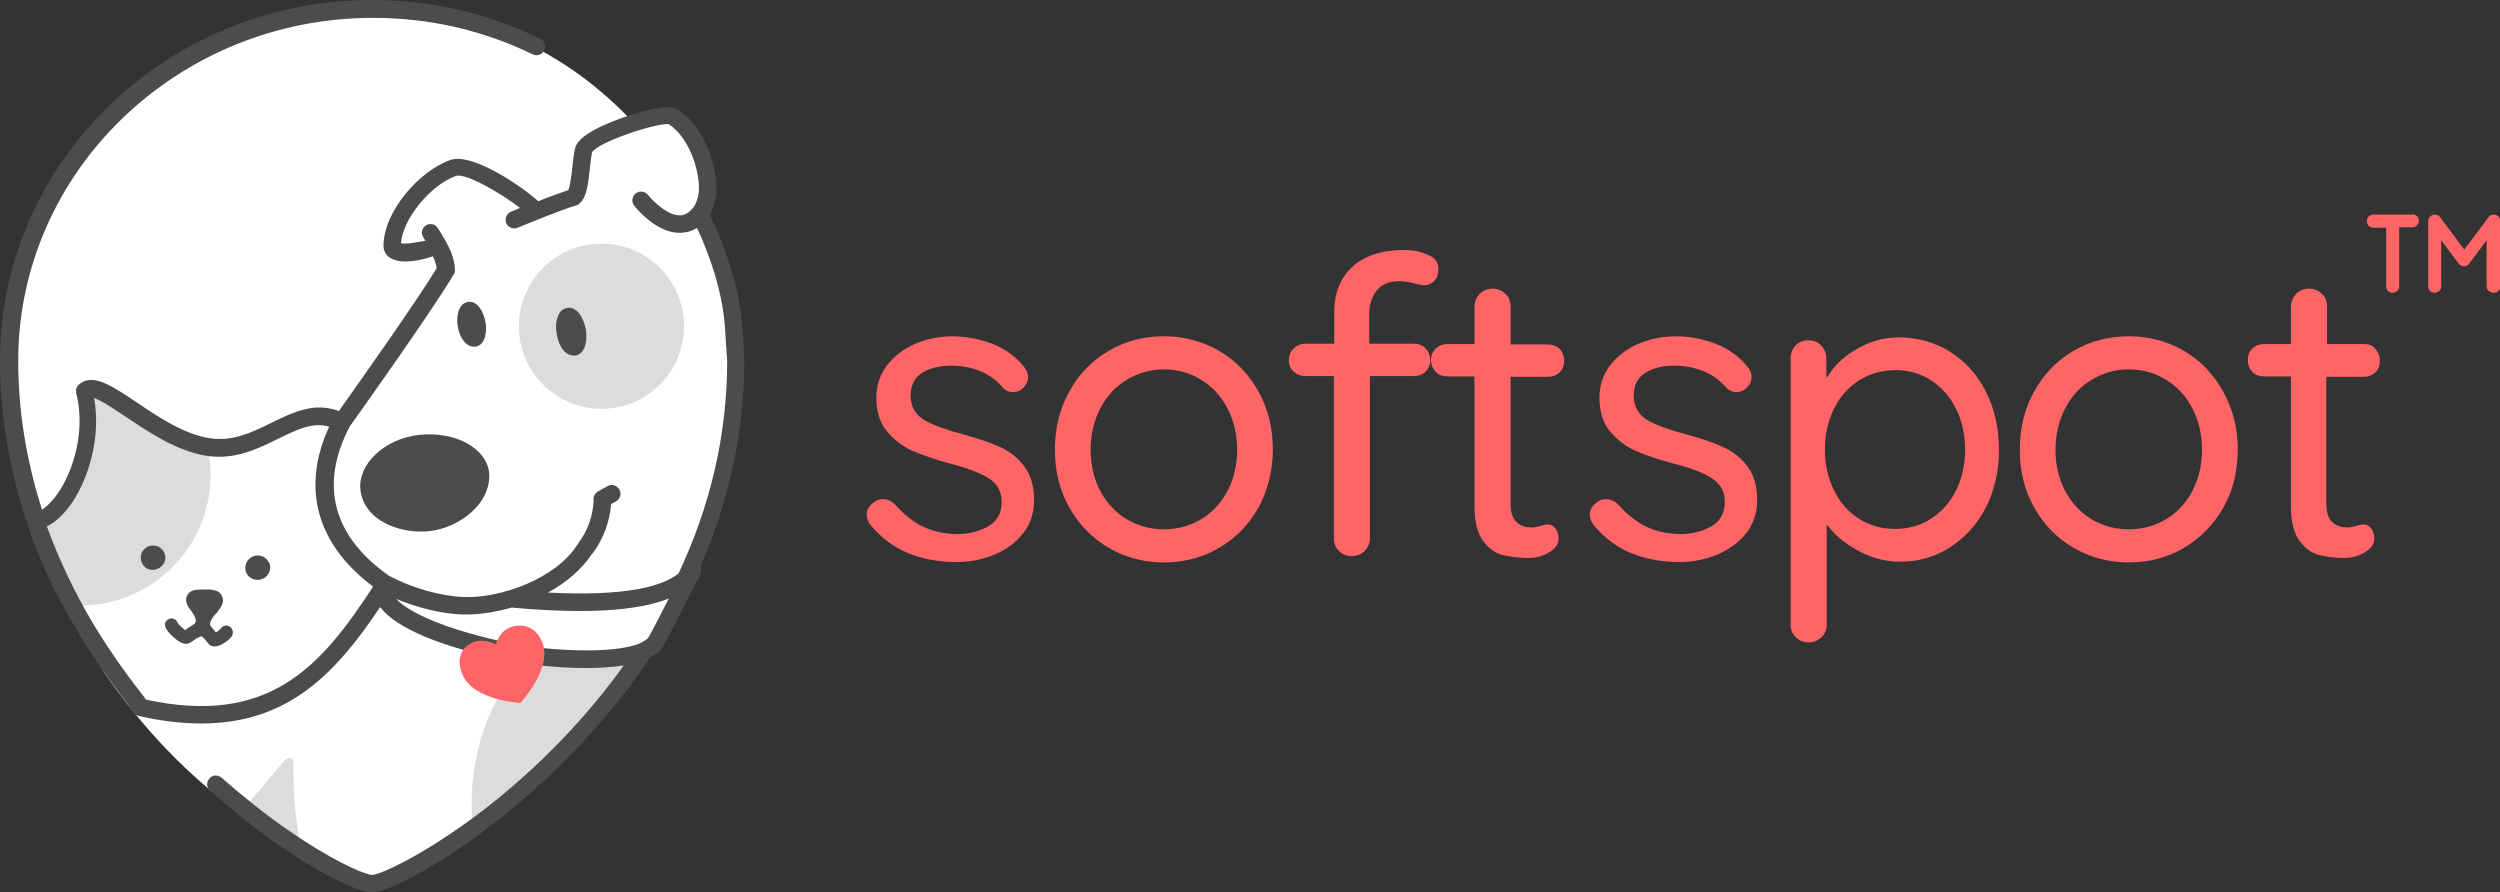 <?xml version="1.0" encoding="utf-8"?>
<!-- Generator: Adobe Illustrator 22.1.0, SVG Export Plug-In . SVG Version: 6.00 Build 0)  -->
<svg version="1.1" id="Layer_1" xmlns="http://www.w3.org/2000/svg" xmlns:xlink="http://www.w3.org/1999/xlink" x="0px" y="0px"
	 viewBox="0 0 672.1 239.9" style="enable-background:new 0 0 672.1 239.9;" xml:space="preserve">
<rect x="0" y="0" width="672.1" height="239.9" fill="#333333" stroke="none"/>
<style type="text/css">
	.st0{fill:#FFFFFF;}
	.st1{fill:#DCDCDC;}
	.st2{fill:#4C4C4C;}
	.st3{fill:#FF6566;}
	.st4{fill:none;}
</style>
<path class="st0" d="M9.6,63.9c0,0,18.7-58.7,88.7-61c33.6-1.1,57,13.9,72.4,30.5c2.7,0.9,9.2-5.2,11.8-1.3
	c13.8,21.1,3.9,22.4,6.2,26.5c4.3,7.9,6.4,13.8,6.7,15.3c1.3,5.3,11.2,60.7-24.6,104.7s-53,52.3-70.4,58c0,0-40.2-8.9-72.3-55.7
	C16.1,159.9-11.1,117.9,9.6,63.9z"/>
<g>
	<path class="st1" d="M173.3,174.8c-13.9,21.1-31.5,37.2-46.1,47.8c-0.3-2.3-0.4-4.6-0.4-6.9c0-15.6,6-29.8,15.8-40.5
		C154.5,176.1,165.2,176.6,173.3,174.8z"/>
</g>
<g>
	<circle class="st1" cx="161.7" cy="87.7" r="22.2"/>
</g>
<g>
	<path class="st1" d="M56.6,127.7c0,19.4-15.7,35.1-35.1,35.1c-0.7,0-1.3,0-2-0.1c-3.8-6.9-7.4-14.6-9.9-22.8c6.1-1,14.8-12,14.6-36
		c11,9.7,21.7,14.5,31.6,16.1C56.3,122.6,56.6,125.1,56.6,127.7z"/>
</g>
<g>
	<path class="st1" d="M78.9,205.1c0-0.4-0.1-0.8-0.4-1.1c-0.7-0.6-1.7,0.1-2.3,0.8c-3.1,3.6-6.1,7.3-9.2,10.9c4,3.4,1.8,2.3,5.7,5.8
		c1.1,1,7,8.1,7.8,5.5C80.9,226.2,78.7,219.1,78.9,205.1z"/>
</g>
<path class="st2" d="M154.2,95.6c0.2,0,0.3,0,0.5,0c2.3-0.4,3.4-3.4,2.8-7.1c-0.3-1.5-0.9-3-1.6-4c-1-1.3-2.2-2-3.5-1.7
	c-1.2,0.2-2.2,1.2-2.6,2.8c-0.4,1.2-0.4,2.8-0.1,4.3C150.2,93.3,152.1,95.6,154.2,95.6z"/>
<path class="st2" d="M127.4,93.2c0.2,0,0.3,0,0.5,0c1.2-0.2,2.1-1.2,2.5-2.7c0.3-1.2,0.4-2.6,0.1-4c-0.3-1.4-0.8-2.8-1.5-3.7
	c-0.9-1.3-2.1-1.9-3.3-1.6c-1.2,0.2-2.1,1.2-2.5,2.7c-0.3,1.2-0.4,2.6-0.1,4C123.6,91,125.4,93.2,127.4,93.2z"/>
<path class="st2" d="M44.4,149.3c-0.2-0.9-0.7-1.6-1.4-2.1c-0.7-0.5-1.6-0.6-2.5-0.5c-0.9,0.2-1.6,0.7-2.1,1.4
	c-0.5,0.7-0.7,1.6-0.5,2.5c0.2,0.9,0.7,1.6,1.4,2.1c0.5,0.4,1.2,0.5,1.8,0.5c0.2,0,0.5,0,0.7-0.1c0.9-0.2,1.6-0.7,2.1-1.4
	C44.4,151,44.6,150.1,44.4,149.3z"/>
<path class="st2" d="M68.6,149.4c-1.8,0.4-2.9,2.1-2.6,3.9c0.3,1.6,1.7,2.6,3.3,2.6c0.2,0,0.5,0,0.7-0.1c1.8-0.4,2.9-2.1,2.6-3.9
	C72.1,150.2,70.4,149,68.6,149.4z"/>
<path class="st2" d="M61.8,168.5c-0.4-0.3-0.9-0.4-1.3-0.3c-0.5,0.1-0.9,0.4-1.1,0.7c-0.3,0.4-0.9,0.9-1.4,1.1
	c-0.1-0.1-0.2-0.3-0.3-0.4c-0.4-0.5-0.7-0.8-1-1.2c0,0,0,0,0,0c-0.9-1,1-3.1,1.7-3.8c0.1-0.1,0.2-0.3,0.3-0.4c0.6-0.8,1.5-2,1.2-3.3
	c-0.5-2.5-3.3-2.5-5-2.4c-0.3,0-0.6,0-0.8,0l-0.2,0c-1,0-2.1,0-3.1,0.9c-1.1,1.2-1,2.7,0.2,4.3c1.5,1.9,1.7,2.9,1.6,3.4
	c0,0.2-0.1,0.4-0.3,0.6c-0.5,0.3-1.1,0.7-1.7,1.1c-0.2,0.1-0.5,0.4-0.8,0.6c-0.7-0.5-1.9-1.5-2.1-2.1c-0.2-0.4-0.5-0.8-1-0.9
	c-0.4-0.2-0.9-0.2-1.3,0c-0.9,0.4-1.3,1.4-0.9,2.3c0.6,1.4,3.6,4.4,5.5,4.4c0.8,0,1.5-0.5,2.7-1.4c0.5-0.3,1.2-0.6,1.4-0.6
	c0,0,0,0,0,0c0.2,0,0.6,0.3,0.9,0.7c0.8,1,1.2,1.5,1.7,1.8c0.3,0.1,0.6,0.2,1,0.2c0,0,0.1,0,0.1,0c1.6-0.1,3.8-1.6,4.6-2.9
	C62.8,170.1,62.6,169,61.8,168.5z"/>
<path class="st2" d="M128.6,224.5c12.8-9.4,31.2-25.3,46.3-47.9c0.9-0.4,1.6-0.9,2.3-1.5c0.1-0.1,0.2-0.1,0.2-0.2c0,0,0,0,0,0l0,0
	c0.9-1,2.4-3.9,7.7-14.3l1.9-3.6c0.3-0.7,0.6-1.3,0.9-1.8l0.4-0.7c0.4-0.7,0.3-1.5,0-2.2c7.8-17.8,11.8-36.4,11.8-55.5
	c0-0.4-0.4-8.8-0.8-11.7c-1-8.6-4-18.1-8.5-27.4c0.7-1.2,1.2-2.5,1.5-3.9c1.4-6.3-2-19.3-10.2-24.4c-0.6-0.4-2.6-1.6-11.9,1.3
	c-3.1,1-13.5,4.4-15.3,8.4c-0.5,1.1-0.7,2.8-1,5.6c-0.2,1.9-0.6,5.3-1.1,6.4c-2.3,0.8-5.4,1.9-8.1,3c-4.6-4.2-17.8-13.1-23.6-11.1
	c-8.2,2.8-18,13.8-18,23.1c0,1.4,0.7,2.6,1.9,3.3c1,0.6,2.4,0.9,3.9,0.9c2.6,0,5.5-0.7,7.5-1.4c0.6,1.4,0.9,2.4,1,3.2
	c-5.3,8.8-21.9,32.2-26.3,38.4c-6.6-2.5-12.5,0.4-18.2,3.2c-5.1,2.5-10.4,5.1-16.6,4.1c-6.9-1.1-13.9-5.8-19.5-9.6
	c-6.6-4.4-11.8-8-15.5-4.9c-0.7,0.6-1,1.5-0.8,2.4c2.5,9.9-0.6,20.5-4.8,26.7c-1.4,2.1-3,3.7-4.4,4.6c-4.2-13.1-6.4-26.5-6.4-40
	c0-50.8,42.8-92.2,95.4-92.2c15.1,0,29.5,3.3,42.9,9.8c1.2,0.6,2.6,0.1,3.1-1.1c0.6-1.2,0.1-2.6-1.1-3.1C131,3.5,115.9,0,100.1,0
	C44.9,0,0,43.5,0,96.9c0,14.8,2.5,29.4,7.3,43.7c0,0,0,0,0,0c2.3,7.4,5.7,15.2,10.1,23.2c1.2,2.1,2.4,4.2,3.6,6.1
	c0.1,0.1,0.2,0.3,0.2,0.4c0,0,0,0,0,0.1c5.5,9,10.9,15.9,13.7,19.7c0.4,0.6,0.8,1.1,1.1,1.5c0.3,0.4,0.8,0.8,1.4,0.9
	c6.2,1.4,11.7,2,16.8,2c23.5,0,36.3-13.8,48-31.3c4.2,5.6,16.2,10.7,34.3,14.4c3.2,0.7,12.1,2,21,2c3.5,0,7-0.2,10.2-0.7
	c-14,19.5-30.2,33.5-41.8,41.9C112,230.8,102,235.2,100,235.2c-1.3,0-7.9-2.4-18.8-9.5c-1.2-0.8-2.4-1.6-3.7-2.5
	c-6.1-4.2-12.1-9-17.9-14.1c-1-0.9-2.5-0.8-3.3,0.2c-0.9,1-0.8,2.5,0.2,3.3c5.9,5.2,12,10.1,18.3,14.5c1.3,0.9,2.5,1.7,3.7,2.5
	c6.1,4,11.8,7.1,16,8.8c2.3,1,4.2,1.5,5.4,1.5C104.3,239.9,116.6,233.3,128.6,224.5z M107.8,65.4c0.4-6.4,7.9-15.7,14.8-18.1
	c2.5-0.9,12.2,4.7,17.2,8.6c-1.4,0.6-2.3,1-2.4,1c-1.2,0.5-1.8,1.9-1.3,3.1c0.4,0.9,1.3,1.4,2.2,1.4c0.3,0,0.6-0.1,0.9-0.2
	c0.1,0,10.5-4.4,15.7-6c0,0,0.1,0,0.1,0c0.1,0,0.1-0.1,0.2-0.1c0.1,0,0.2-0.1,0.2-0.1c0,0,0.1,0,0.1,0c0,0,0,0,0.1-0.1
	c0.1-0.1,0.2-0.2,0.3-0.3c1.7-1.5,2.2-4.6,2.7-9.5c0.2-1.6,0.4-3.7,0.6-4.2c1.6-2.7,17.5-8,20.6-7.5c6.3,4.1,8.9,14.9,7.9,19.3
	c-0.2,1-0.7,2.2-1.3,3.1c-0.1,0.1-0.1,0.1-0.2,0.2c-0.7,0.9-1.5,1.5-2.6,1.8c-3.6,0.8-8-3.7-9.4-5.4c-0.8-1-2.3-1.2-3.3-0.4
	s-1.2,2.3-0.4,3.3c0.6,0.8,6,7.3,12.2,7.3c0.6,0,1.2-0.1,1.9-0.2c1-0.2,1.9-0.6,2.8-1.1c3.9,8.4,6.4,16.7,7.3,24.4
	c0.3,2.7,0.7,11.2,0.8,11.2c0,19.7-4.4,38.9-13.1,57.3c-4.3,3.4-14,6.2-35.1,5.1c4.8-2.6,9-6.1,11.7-10.2c0,0,0-0.1,0.1-0.1
	c0.1-0.1,0.1-0.1,0.2-0.2c2.9-3.8,4.6-8.5,5-13.3l1.3-0.7c1.1-0.6,1.6-2.1,0.9-3.2c-0.6-1.1-2.1-1.6-3.2-0.9l-2.5,1.4
	c-0.9,0.5-1.4,1.6-1.2,2.5c0,0,0,0,0,0c-0.2,4.1-1.6,8.1-4.1,11.4c-0.1,0.1-0.1,0.2-0.1,0.2c-0.1,0.1-0.2,0.3-0.3,0.4
	c-5.6,8.8-20.3,14.3-30.4,13.9c-6.1-0.2-13.8-2.4-19.7-5.5l-0.4-0.2c-15.1-10.6-18.8-24.4-10.6-40.1c1.8-2.5,22.3-31.3,27.9-40.8
	c0,0,0-0.1,0.1-0.1c0-0.1,0.1-0.2,0.1-0.2c0-0.1,0-0.1,0.1-0.2c0-0.1,0-0.1,0.1-0.2c0-0.1,0-0.2,0-0.3c0,0,0-0.1,0-0.1
	c0,0,0-0.1,0-0.1c0,0,0,0,0-0.1c0-3-1.3-6.2-4.6-11.3c-0.7-1.1-2.1-1.4-3.2-0.7c-1.1,0.7-1.4,2.1-0.7,3.2c0.2,0.3,0.4,0.6,0.6,0.9
	C111.8,65.2,109,65.7,107.8,65.4z M39.3,188.1c-0.2-0.2-0.4-0.5-0.6-0.8c-2.9-3.7-8.3-10.7-13.7-19.7c-5.1-8.6-9.2-17.3-12.4-26.1
	c2.4-1.1,4.7-3.4,6.8-6.4c4.4-6.6,7.8-17.5,5.9-28.1c2.1,0.7,6,3.4,8.6,5.1c6,4,13.5,9.1,21.4,10.4c7.6,1.3,13.9-1.8,19.4-4.5
	c5.1-2.5,9.3-4.6,13.8-3.3c-7.6,16.5-3.4,31.6,11.8,43C86.2,179.4,72.2,195.2,39.3,188.1z M137.5,173c-18.4-3.8-27.9-8.6-31-12
	c5.7,2.4,12.2,4,17.8,4.2c0.4,0,0.8,0,1.2,0c3.8,0,8-0.7,12.2-1.9c0.2,0.1,0.4,0.1,0.5,0.1c19.3,1.7,33.1,0.9,41.6-2.5
	c-2.2,4.3-4.9,9.6-5.6,10.7c-0.5,0.4-1,0.7-1.7,1.1c-0.1,0-0.2,0.1-0.3,0.2C164.7,176.1,146.5,174.8,137.5,173z"/>
<path class="st2" d="M112.8,116.9c-9.6,1-16.7,8.1-15.9,14.8c1,8.5,11,11.9,18.5,11.1c8.2-0.9,16.7-7.5,16.1-15.6
	C130.9,120.5,122.4,115.9,112.8,116.9z"/>
<path class="st3" d="M244.1,148.7c4,1.6,8.3,2.4,13,2.4c3.6,0,7.1-0.7,10.3-2c3.2-1.4,5.8-3.3,7.7-5.8c2-2.5,2.9-5.5,2.9-8.9
	c0-3.7-0.9-6.7-2.6-9c-1.7-2.3-3.9-4-6.5-5.2c-2.6-1.2-5.9-2.3-9.9-3.4c-4.6-1.2-8.1-2.5-10.4-3.8c-2.4-1.4-3.7-3.5-3.8-6.4
	c0-3,1.1-5.2,3.3-6.5c2.1-1.2,4.6-1.8,7.6-1.8c2.9,0,5.5,0.5,7.9,1.5c2.4,1,4.4,2.5,6,4.4c0.7,0.8,1.6,1.2,2.8,1.2
	c1,0,1.8-0.3,2.4-0.9c1.1-1,1.6-2,1.6-3.1c0-1-0.4-2-1.2-2.9c-2.2-2.7-5.1-4.8-8.5-6.1c-7.1-2.7-14.7-2.6-20.8,0.1
	c-3.1,1.4-5.6,3.3-7.5,5.8c-1.8,2.4-2.8,5.3-2.8,8.6c0,3.7,0.9,6.7,2.8,9c1.9,2.3,4.2,4.1,6.9,5.3c2.8,1.2,6.3,2.4,10.4,3.5
	c4.3,1.1,7.7,2.4,10,3.8c2.4,1.5,3.6,3.6,3.6,6.4c0,3-1.2,5.2-3.6,6.6c-2.3,1.3-4.9,2-7.9,2.1c-3.7,0-6.9-0.7-9.6-2
	c-2.7-1.3-5.2-3.3-7.5-5.9c-1-1-2.1-1.5-3.3-1.5c-0.9,0-1.6,0.2-2.3,0.7c-1.4,1-2.1,2.1-2.1,3.4c0,0.9,0.3,1.8,0.9,2.7
	C236.8,144.5,240.2,147.1,244.1,148.7z"/>
<path class="st3" d="M341.2,129.1c0.6-2.6,1-5.4,1-8.2c0-5.8-1.3-11-3.9-15.7c-2.6-4.6-6.1-8.3-10.6-10.9c-4.5-2.6-9.5-3.9-14.8-3.9
	c-5.4,0-10.4,1.3-14.8,3.9c-4.5,2.6-8,6.2-10.6,10.9c-2.6,4.6-3.9,9.9-3.9,15.7c0,5.8,1.3,11,3.9,15.6c2.6,4.6,6.2,8.2,10.6,10.8
	c4.5,2.6,9.4,3.9,14.8,3.9c5.4,0,10.4-1.3,14.8-3.9c4.5-2.6,8-6.2,10.6-10.8C339.6,134.2,340.5,131.7,341.2,129.1z M330,132
	c-1.7,3.2-4.1,5.8-7.1,7.6c-3,1.8-6.4,2.7-10,2.7c-3.6,0-7-0.9-10-2.7c-3-1.8-5.4-4.4-7.1-7.6c-1.7-3.2-2.6-7-2.6-11
	c0-4.2,0.9-7.9,2.6-11.2c1.7-3.3,4.1-5.9,7.1-7.7c3-1.8,6.3-2.8,10-2.8c3.6,0,7,0.9,10,2.8c3,1.8,5.4,4.4,7.1,7.7h0
	c1.7,3.3,2.6,7,2.6,11.2C332.6,125,331.7,128.7,330,132z"/>
<path class="st3" d="M370.1,78.1c1.3-1.6,3.3-2.5,6-2.5c1.2,0,2.8,0.2,4.5,0.7c1.8,0.4,2.2,0.4,2.3,0.4c1,0,1.9-0.4,2.7-1.2
	c0.8-0.8,1.1-1.9,1.1-3.2c0-1.7-0.8-2.9-2.6-3.7c-1.9-0.9-4.1-1.4-6.5-1.4c-6,0-10.7,1.5-14,4.5c-3.3,3-4.9,7.1-4.9,12.2v8.5H351
	c-1.3,0-2.3,0.4-3.2,1.3c-0.9,0.8-1.3,1.9-1.3,3.1c0,1.3,0.4,2.3,1.3,3.1c0.9,0.8,1.9,1.2,3.2,1.2h7.6v43.6c0,1.4,0.4,2.5,1.4,3.4
	c0.9,1,2,1.4,3.4,1.4c1.4,0,2.6-0.5,3.5-1.4c0.9-1,1.4-2.1,1.4-3.4v-43.6H380c1.4,0,2.4-0.4,3.3-1.2c0.4-0.4,0.7-0.9,0.9-1.4
	c0.2-0.4,0.2-0.8,0.3-1.3c0-0.1,0-0.3,0-0.4c0-0.3,0-0.6-0.1-0.9v0c-0.1-0.4-0.2-0.8-0.4-1.2c-0.2-0.4-0.4-0.7-0.8-1.1
	c-0.8-0.8-1.9-1.2-3.3-1.2h-11.8V84C368.2,81.7,368.9,79.7,370.1,78.1z"/>
<path class="st3" d="M410.8,150c2.1,0,4.1-0.5,5.8-1.6c1.6-1,2.4-2.2,2.4-3.6c0-1.2-0.3-2.1-0.9-2.8c-0.6-0.7-1.2-1-2-1
	c-0.5,0-1.1,0.1-2,0.4c-1,0.3-1.7,0.4-2.3,0.4c-2.6,0-5.7-1.1-5.7-6.2v-34.3h10c1.3,0,2.3-0.4,3.2-1.2c0.8-0.8,1.2-1.8,1.2-3.1
	c0-1.3-0.4-2.3-1.2-3.2c-0.8-0.8-1.9-1.2-3.2-1.2h-10V82.4c0-1.4-0.4-2.5-1.4-3.4c-0.9-0.9-2-1.4-3.4-1.4c-1.4,0-2.6,0.5-3.5,1.4
	c-0.9,1-1.4,2.1-1.4,3.4v10.1h-7.2c-1.3,0-2.3,0.4-3.2,1.2c-0.4,0.4-0.7,0.9-1,1.4c-0.1,0.4-0.2,0.8-0.3,1.3c0,0.1,0,0.3,0,0.4
	c0,0.3,0,0.6,0.1,0.9c0.1,0.4,0.2,0.8,0.4,1.2c0.2,0.4,0.5,0.7,0.8,1.1c0.8,0.8,1.9,1.2,3.2,1.2h7.2V136c0,4.2,0.8,7.4,2.3,9.4
	c1.5,2,3.3,3.3,5.2,3.8C406.1,149.7,408.4,150,410.8,150z"/>
<path class="st3" d="M438.5,148.7c4,1.6,8.3,2.4,13,2.4c3.6,0,7-0.7,10.2-2c3.2-1.4,5.8-3.3,7.8-5.8c1.9-2.5,2.9-5.5,2.9-8.9
	c0-3.7-0.9-6.7-2.6-9c-1.7-2.3-3.9-4-6.5-5.2c-2.6-1.2-5.9-2.3-9.9-3.4c-4.6-1.2-8.1-2.5-10.4-3.8c-2.4-1.4-3.7-3.5-3.8-6.4
	c0-3,1.1-5.2,3.3-6.5c2.1-1.2,4.6-1.8,7.6-1.8c2.8,0,5.5,0.5,7.9,1.5c2.4,1,4.4,2.5,6.1,4.4c0.7,0.8,1.6,1.2,2.8,1.2
	c1,0,1.8-0.3,2.4-0.9c1.1-1,1.6-2,1.6-3.1c0-1-0.4-2-1.2-2.9c-2.2-2.7-5.1-4.8-8.5-6.1c-7.1-2.7-14.7-2.6-20.9,0.1
	c-3.1,1.4-5.6,3.3-7.5,5.8c-1.8,2.4-2.8,5.3-2.8,8.6c0,3.7,0.9,6.7,2.8,9c1.9,2.3,4.2,4.1,6.9,5.3c2.8,1.2,6.3,2.4,10.5,3.5
	c4.3,1.1,7.7,2.4,9.9,3.8c2.4,1.5,3.6,3.6,3.6,6.4c0,3-1.2,5.2-3.6,6.6c-2.3,1.3-4.9,2-7.9,2.1c-3.7,0-6.9-0.7-9.6-2
	c-2.7-1.3-5.2-3.3-7.5-5.9c-1-1-2.1-1.5-3.3-1.5c-0.9,0-1.6,0.2-2.3,0.7c-1.4,1-2.1,2.1-2.1,3.4c0,0.9,0.3,1.8,0.9,2.7
	C431.2,144.5,434.6,147.1,438.5,148.7z"/>
<path class="st3" d="M491.1,167.8v-26.8l1,1.2c2,2.4,4.8,4.5,8.1,6.2c3.3,1.7,6.9,2.6,10.7,2.6c4.9,0,9.4-1.3,13.4-3.9
	c4-2.6,7.3-6.2,9.6-10.7c2.3-4.5,3.5-9.8,3.5-15.5c0-5.8-1.2-11-3.5-15.6c-2.3-4.6-5.6-8.2-9.6-10.7c-2-1.3-4.2-2.2-6.5-2.9
	c-2.3-0.6-4.7-1-7.2-1c-3.8,0-7.4,0.9-10.8,2.8c-3.4,1.8-6,4.1-7.7,6.6l-1.1,1.6v-5.2c0-1.4-0.4-2.6-1.4-3.6c-0.9-1-2-1.4-3.5-1.4
	c-1.4,0-2.6,0.5-3.4,1.4c-0.9,1-1.3,2.1-1.3,3.6v71.3c0,1.4,0.4,2.6,1.4,3.5c0.9,0.9,2,1.4,3.4,1.4c1.4,0,2.6-0.5,3.5-1.4
	C490.7,170.3,491.1,169.2,491.1,167.8z M493,110c1.6-3.3,3.8-5.8,6.7-7.7c2.9-1.8,6.2-2.8,9.8-2.8c3.6,0,6.8,0.9,9.7,2.8
	c2.9,1.9,5.1,4.4,6.7,7.7c1.6,3.2,2.4,6.9,2.4,10.9c0,4-0.8,7.6-2.4,10.9c-1.6,3.2-3.9,5.8-6.7,7.6v0c-2.9,1.9-6.2,2.8-9.7,2.8
	c-3.6,0-7-0.9-9.8-2.8c-2.9-1.8-5.1-4.4-6.7-7.7c-1.6-3.2-2.4-6.9-2.4-10.9C490.6,116.9,491.4,113.2,493,110z"/>
<path class="st3" d="M587.1,94.3c-4.5-2.6-9.5-3.9-14.8-3.9c-5.4,0-10.4,1.3-14.8,3.9c-4.5,2.6-8,6.2-10.6,10.9
	c-2.6,4.6-3.9,9.9-3.9,15.7c0,5.8,1.3,11,3.9,15.6c2.6,4.6,6.1,8.2,10.6,10.8c4.5,2.6,9.4,3.9,14.8,3.9s10.4-1.3,14.8-3.9
	c4.4-2.6,8-6.2,10.6-10.8c1.3-2.3,2.3-4.7,2.9-7.3c0.6-2.6,1-5.4,1-8.2c0-5.8-1.3-11-3.9-15.7C595.1,100.6,591.6,96.9,587.1,94.3z
	 M589.4,132c-1.7,3.2-4.1,5.8-7.1,7.6c-3,1.8-6.3,2.7-10,2.7s-7-0.9-10-2.7c-3-1.8-5.4-4.4-7.1-7.6c-1.7-3.2-2.6-7-2.6-11
	c0-4.2,0.9-7.9,2.6-11.2c1.7-3.3,4.1-5.9,7.1-7.7c3-1.8,6.3-2.8,10-2.8c3.6,0,7,0.9,10,2.8c3,1.8,5.4,4.4,7.1,7.7
	c1.7,3.3,2.6,7,2.6,11.2C592,125,591.1,128.7,589.4,132z"/>
<path class="st3" d="M635.6,92.5h-10V82.4c0-1.4-0.4-2.5-1.4-3.4c-0.9-0.9-2-1.4-3.4-1.4c-1.4,0-2.6,0.5-3.5,1.4
	c-0.9,1-1.4,2.1-1.4,3.4v10.1h-7.2c-1.3,0-2.3,0.4-3.2,1.2c-0.8,0.8-1.2,1.8-1.2,3.1c0,1.3,0.4,2.3,1.2,3.2c0.8,0.8,1.9,1.2,3.2,1.2
	h7.2V136c0,4.2,0.8,7.4,2.3,9.4c1.5,2,3.3,3.3,5.2,3.8c2,0.5,4.3,0.8,6.7,0.8c2.1,0,4.1-0.5,5.8-1.6c1.6-1,2.4-2.2,2.4-3.6
	c0-1.2-0.3-2.1-0.9-2.8c-0.6-0.7-1.2-1-2-1c-0.5,0-1.1,0.1-2,0.4c-1,0.3-1.7,0.4-2.3,0.4c-2.6,0-5.7-1.1-5.7-6.2v-34.3h10
	c1.3,0,2.3-0.4,3.2-1.2c0.8-0.8,1.2-1.8,1.2-3.1c0-1.3-0.4-2.3-1.2-3.2C637.9,92.9,636.9,92.5,635.6,92.5z"/>
<g>
	<path class="st3" d="M139.9,189c0,0,8.7-9.4,5.9-16.3c-1-2.5-3.1-4.8-6.7-4.5c-4,0.4-5.2,3.3-5.8,5c-1.7-0.8-4.8-1.8-7.6,0.3
		c-2.6,2-2.5,5.3-1.4,7.8C127.1,188.3,139.9,189,139.9,189z"/>
</g>
<polygon class="st4" points="558.9,42.1 554.1,42.1 554.1,42.1 558.9,42.1 "/>
<g>
	<path class="st3" d="M648.5,57.6c1,0,1.8,0.8,1.8,1.7c0,1-0.8,1.8-1.8,1.8h-3.5V77c0,1-0.8,1.7-1.8,1.7c-1,0-1.7-0.8-1.7-1.7V61.2
		H638c-1,0-1.7-0.8-1.7-1.8c0-1,0.8-1.7,1.7-1.7H648.5z"/>
	<path class="st3" d="M668.5,77V64.6l-4.7,6.3c-0.3,0.5-0.9,0.7-1.4,0.7s-1.1-0.3-1.4-0.7l-4.7-6.3V77c0,1-0.8,1.7-1.8,1.7
		c-1,0-1.7-0.8-1.7-1.7V59.4c0-0.9,0.8-1.7,1.8-1.7c0.5,0,1.1,0.2,1.4,0.7l6.5,8.7l6.5-8.7c0.3-0.5,0.8-0.7,1.4-0.7
		c1,0,1.8,0.8,1.8,1.7V77c0,1-0.8,1.7-1.8,1.7C669.3,78.7,668.5,77.9,668.5,77z"/>
</g>
</svg>